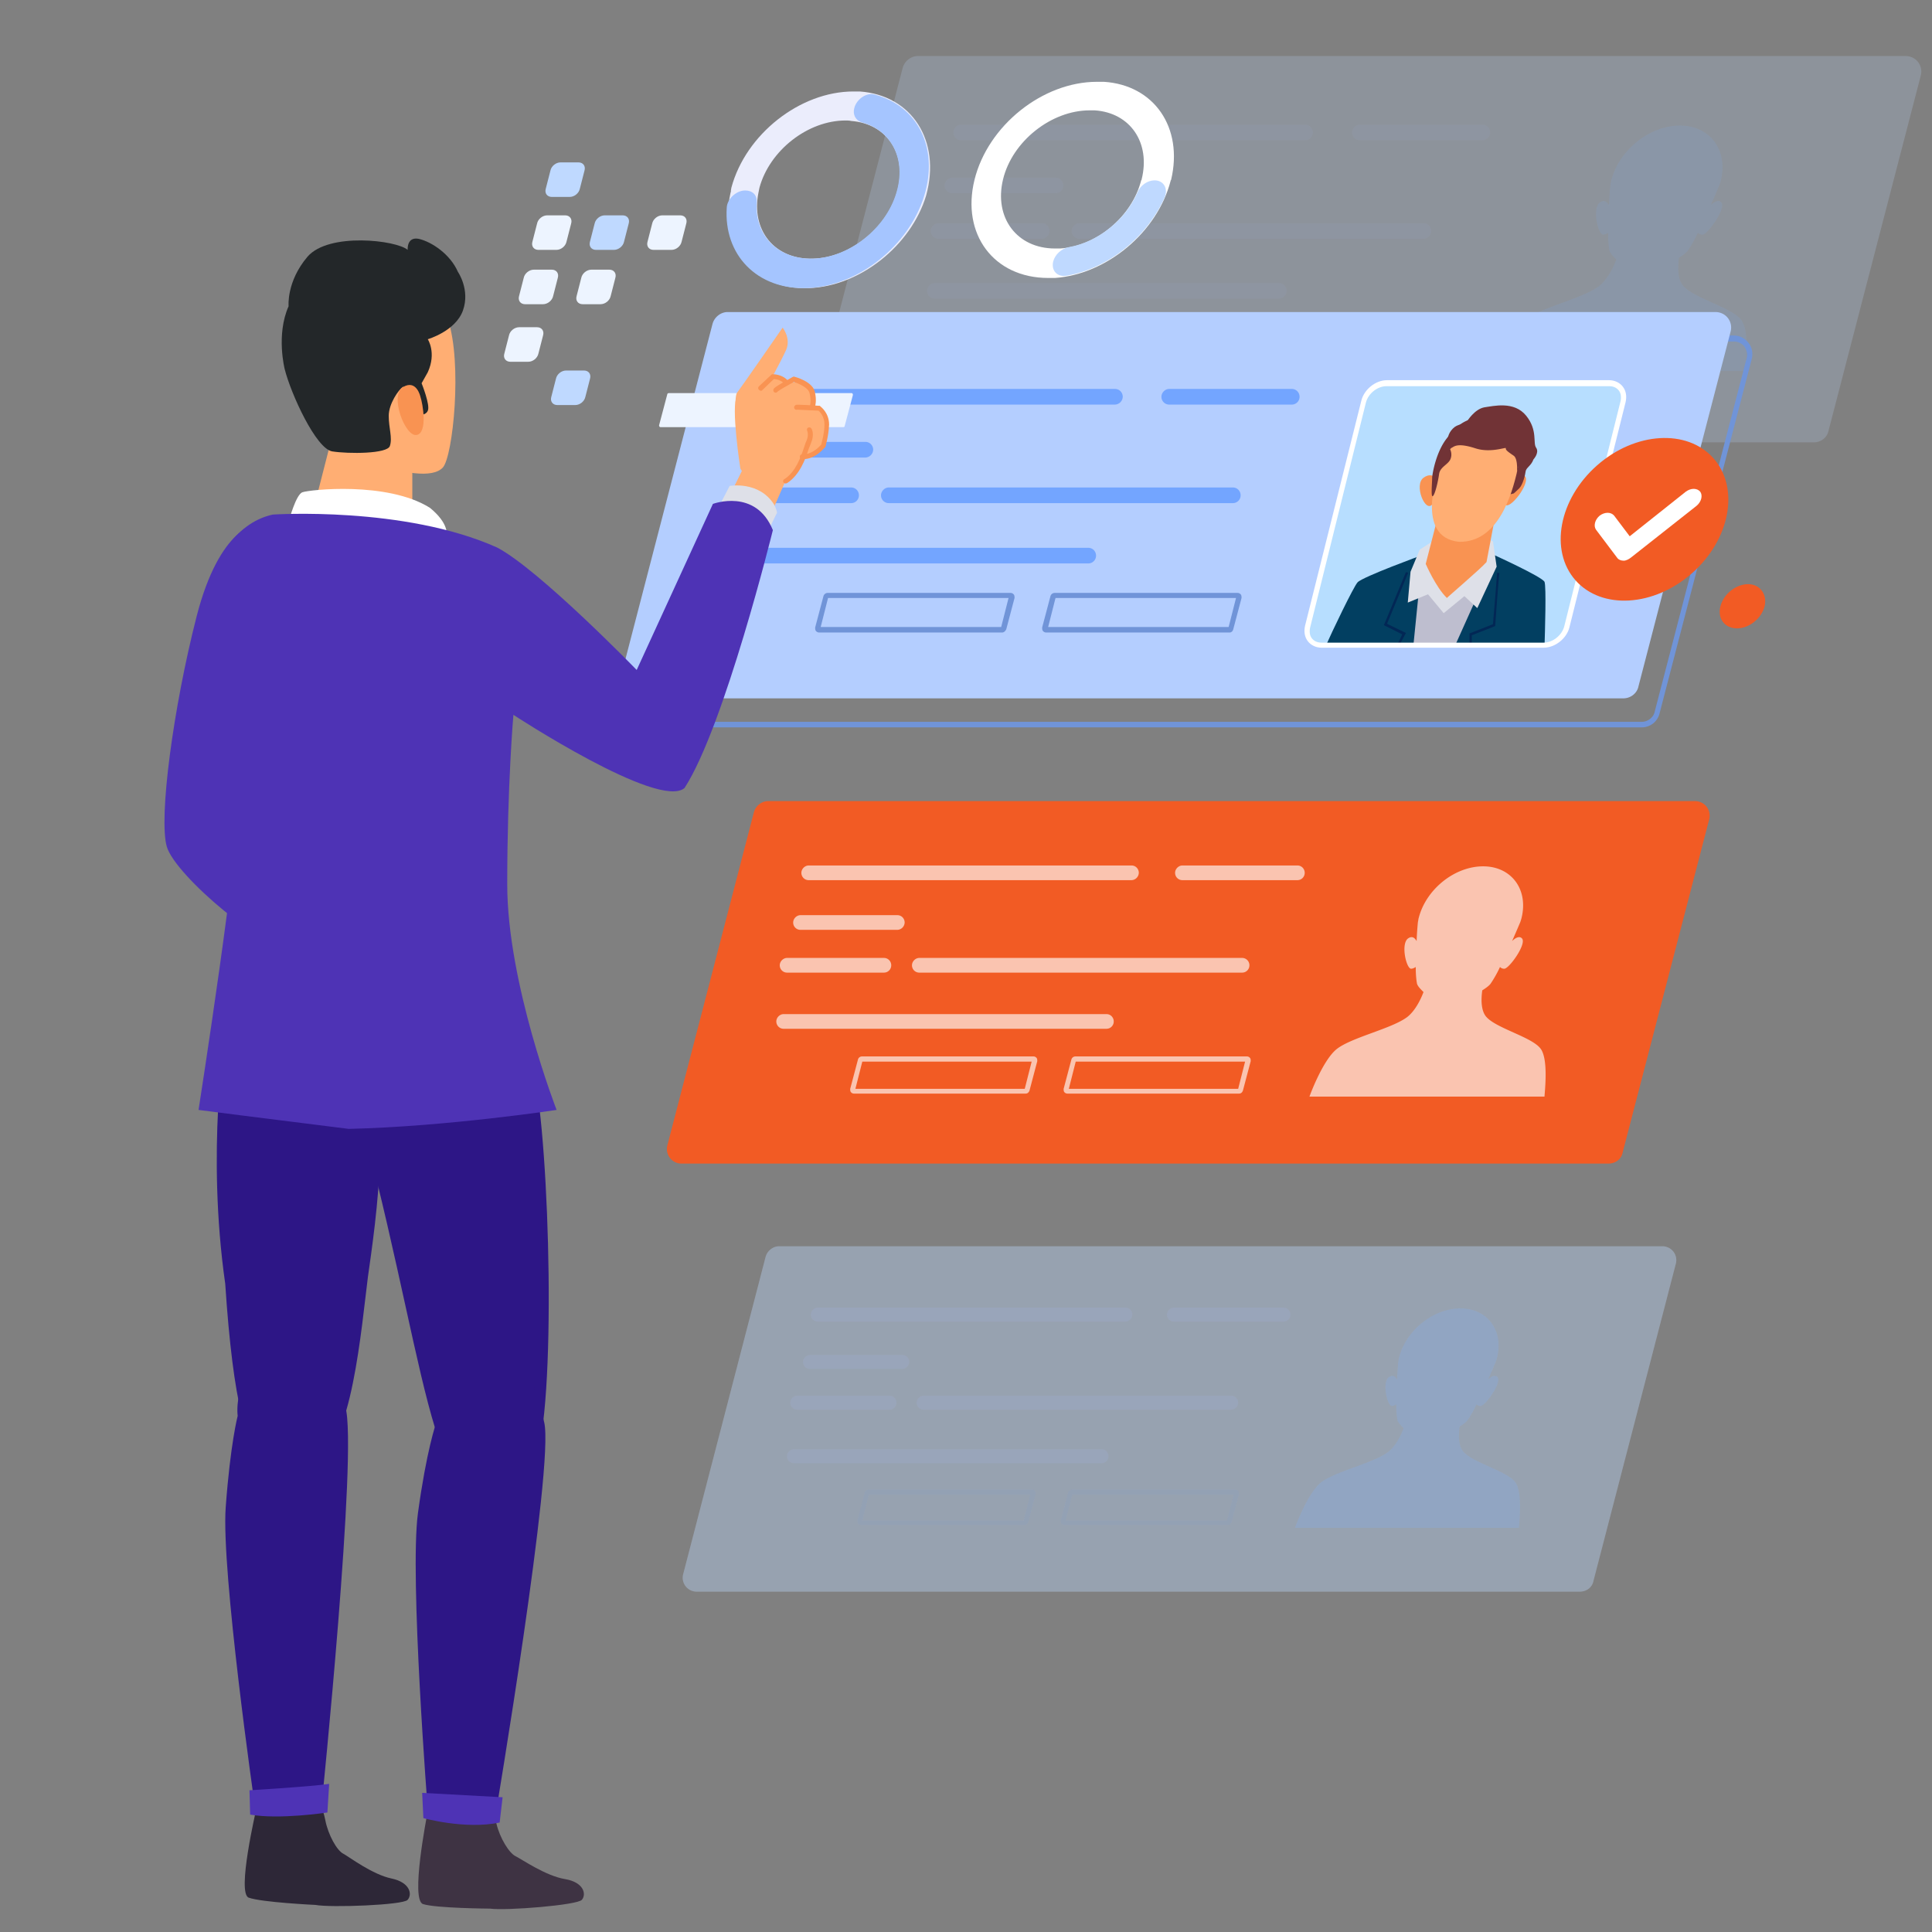 <svg width="193" height="193" fill="none" xmlns="http://www.w3.org/2000/svg"><rect width="100%" height="100%" fill="#808080" stroke="none"/><g opacity=".46"><path opacity=".46" d="M181.202 44.189H82.49a1.552 1.552 0 01-1.518-1.978l9.2-35.419c.184-.69.828-1.196 1.518-1.196h98.665c1.058 0 1.794.966 1.518 1.978l-9.199 35.419c-.138.736-.782 1.196-1.472 1.196z" fill="#BFD9FF"/><g opacity=".46"><path opacity=".46" d="M130.374 14.014h-34.36a.775.775 0 01-.782-.782c0-.414.368-.782.782-.782h34.36c.46 0 .782.368.782.782a.775.775 0 01-.782.782zm-2.622 15.823h-34.36a.775.775 0 01-.782-.782c0-.414.368-.782.782-.782h34.36c.46 0 .782.368.782.782a.806.806 0 01-.782.782zm14.444-5.979h-34.361a.775.775 0 01-.782-.782c0-.414.368-.782.782-.782h34.361c.46 0 .782.368.782.782a.806.806 0 01-.782.782zm-36.753-4.554H95.14a.775.775 0 01-.782-.782c0-.414.368-.782.782-.782h10.303c.46 0 .782.368.782.782a.775.775 0 01-.782.782zm-1.38 4.554H93.76a.775.775 0 01-.782-.782c0-.414.368-.782.782-.782h10.303c.46 0 .782.368.782.782a.806.806 0 01-.782.782zm44.02-9.844h-12.235a.775.775 0 01-.782-.782c0-.414.368-.782.782-.782h12.235c.46 0 .782.368.782.782a.806.806 0 01-.782.782z" fill="#A9C2FF"/><path opacity=".46" d="M141.828 36.783h-18.262a.418.418 0 01-.322-.138c-.092-.092-.092-.23-.092-.368l.828-3.128a.442.442 0 01.414-.322h18.262c.138 0 .23.046.322.138.092.092.092.23.092.368l-.828 3.128a.442.442 0 01-.414.322zm-18.124-.552h18.032l.736-2.898H124.44l-.736 2.898zm-4.599.552h-18.262a.418.418 0 01-.322-.138c-.092-.092-.092-.23-.092-.368l.828-3.128a.442.442 0 01.414-.322h18.262c.138 0 .23.046.322.138.092.092.092.23.092.368l-.828 3.128a.442.442 0 01-.414.322zm-18.124-.552h18.032l.736-2.898h-17.986l-.782 2.898z" fill="#84AEE5"/></g><path opacity=".46" d="M173.934 31.953c-.92-1.242-4.738-2.162-5.796-3.404-.552-.644-.552-1.84-.414-2.805.368-.23.69-.46.874-.69.322-.46.69-1.104 1.012-1.794.092.092.23.184.46.184.506 0 2.392-2.622 1.886-3.22-.276-.322-.736-.046-1.058.276.506-1.15.874-2.024.874-2.024.046-.138.092-.276.138-.46.736-3.036-1.104-5.474-4.094-5.474-3.036 0-6.071 2.438-6.853 5.474-.046.138-.046.276-.092.46 0 0-.092.874-.138 2.024-.184-.322-.46-.598-.92-.276-.782.598-.184 3.174.322 3.22.184 0 .368-.092.506-.184 0 .69.046 1.334.138 1.793.092.276.368.552.69.874-.368.966-.966 2.07-1.748 2.668-1.656 1.242-5.934 2.162-7.498 3.404-1.38 1.104-2.668 4.416-2.898 5.06h25.023c.046-.736.46-4.002-.414-5.106z" fill="#8DBCF8"/></g><path d="M163.998 72.661H65.333c-.598 0-1.104-.276-1.472-.736-.368-.46-.46-1.058-.322-1.61l9.2-35.418c.23-.828.965-1.38 1.793-1.38h98.666c.598 0 1.104.276 1.472.736.368.46.46 1.058.322 1.61l-9.2 35.372a1.827 1.827 0 01-1.794 1.426zM74.533 34.07c-.599 0-1.105.414-1.288.966l-9.2 35.418c-.092.414 0 .828.23 1.15.23.322.644.506 1.058.506h98.665c.598 0 1.15-.414 1.288-.966l9.2-35.372c.092-.414 0-.828-.23-1.15-.23-.322-.644-.506-1.058-.506H74.532v-.046z" fill="#7094D8"/><path d="M162.159 69.764H63.493a1.552 1.552 0 01-1.518-1.978l9.2-35.419c.184-.69.828-1.196 1.518-1.196h98.665c1.058 0 1.794.966 1.518 1.978l-9.2 35.419c-.138.69-.782 1.196-1.517 1.196z" fill="#B4CEFF"/><path d="M154.201 64.474H132.03c-1.012 0-1.656-.828-1.38-1.84l5.566-22.493c.276-1.012 1.288-1.84 2.3-1.84h22.171c1.012 0 1.656.828 1.38 1.84l-5.566 22.447c-.23 1.058-1.288 1.886-2.3 1.886z" fill="#B7DEFF"/><path d="M143.299 64.566l1.932-7.774-3.174-1.334s-5.934 2.162-6.439 2.714c-.414.46-2.576 4.968-3.22 6.44h10.901v-.046zm10.994 0c.046-1.472.184-5.98 0-6.44-.23-.506-5.106-2.714-5.106-2.714l-3.864 1.334-1.932 7.774h10.902v.046z" fill="#023F61"/><path d="M145.323 64.566l3.036-6.762-6.532.368-.644 6.394h4.14z" fill="#BEBECF"/><path d="M143.253 53.986l-1.426.92-.919 2.208-.276 3.082 2.023-.828 1.564 1.886 2.07-1.702 1.288 1.196 1.932-4.14-.368-2.53-.782-.368-5.106.276z" fill="#DEE0E8"/><path d="M143.667 48.099s-.46-1.104-1.472-.368c-.966.736.184 3.495.874 2.667.736-.828.598-2.3.598-2.3zm6.992-.046s.92-1.15 1.656-.506c.69.644-1.61 3.587-1.978 2.806-.414-.828.322-2.3.322-2.3zm-2.162 8.095l1.012-5.336-5.796.507-1.288 5.013s1.012 2.346 2.116 3.404c-.046 0 3.358-2.898 3.956-3.588z" fill="#F99352"/><path d="M153.189 45.89c-.23.645-.736.828-.782 1.197-.046.367-.276 1.333-.644 1.701-.368.368-.552.506-.552.506s-4.968 1.38-7.498-.552c0 0-.184-.735 0-1.61.184-.873-.23-1.011.23-1.471.506-.414.644-.828.644-1.288 0-.506.046-1.058.552-1.564s.966-.322 1.426-.736c0 0 .736-1.196 1.702-1.38.966-.138 2.99-.644 4.186.828 1.196 1.472.644 2.76 1.012 3.22.322.506-.276 1.15-.276 1.15z" fill="#713336"/><path d="M143.667 47.178s-2.346 6.486 2.07 6.946c3.91.092 5.29-4.692 5.842-7.13.552-2.437.23-5.013-2.898-4.921-3.128.092-4.692 3.633-5.014 5.105z" fill="#FFAE73"/><path d="M144.863 44.879s.276.506 0 1.058c-.276.506-1.012.736-1.104 1.426-.092.69-.414 2.115-.644 2.208-.184.046-.046-1.38-.046-1.886.046-.506.414-2.576 1.472-3.91s1.702-1.886 3.542-2.162c1.84-.322 3.266.46 3.772 1.61.506 1.15-.322 4.002-.322 4.002s.138-1.38-.322-1.702c-.46-.322-.828-.552-.782-.736.092-.184-1.472.506-3.036 0s-2.024-.276-2.3-.092a.518.518 0 00-.23.184z" fill="#713336"/><path d="M139.803 64.428l-.184-.092.46-.966-1.84-.92.046-.092c.828-2.024 2.116-5.06 2.162-5.198l.23.046c-.046.138-1.702 4.094-2.116 5.106l1.886.92-.644 1.196zm6.992-.046v-1.104l2.346-.92c.092-.966.414-5.014.414-5.152l.23.046c-.046.138-.276 3.174-.414 5.198v.092l-2.346.92v.966h-.23v-.046z" fill="#022755"/><path d="M154.201 64.704H132.03c-.552 0-1.058-.23-1.38-.644-.322-.414-.414-.966-.276-1.564l5.612-22.447c.276-1.15 1.426-2.07 2.576-2.07h22.171c.552 0 1.058.23 1.38.644.322.414.413.966.275 1.564l-5.611 22.493c-.276 1.104-1.426 2.024-2.576 2.024zm-15.685-26.127c-.92 0-1.84.736-2.07 1.656L130.88 62.68c-.092.414-.046.828.184 1.104.23.276.552.414.966.414h22.171c.92 0 1.84-.736 2.07-1.656l5.612-22.447c.092-.414.046-.828-.184-1.104-.23-.276-.552-.414-.966-.414h-22.217z" fill="#fff"/><path d="M111.377 40.417h-34.36a.775.775 0 01-.782-.782c0-.414.368-.782.782-.782h34.36c.46 0 .782.368.782.782a.806.806 0 01-.782.782zm-2.668 15.869h-34.36a.775.775 0 01-.782-.782c0-.414.368-.782.782-.782h34.36c.46 0 .782.368.782.782a.775.775 0 01-.782.782zm14.443-6.026h-34.36a.775.775 0 01-.782-.782c0-.414.368-.782.782-.782h34.36c.46 0 .782.368.782.782a.775.775 0 01-.782.782zm-36.706-4.553H76.142a.775.775 0 01-.781-.782c0-.414.367-.782.781-.782h10.304c.46 0 .782.368.782.782a.806.806 0 01-.782.782zM85.02 50.26H74.717a.775.775 0 01-.782-.782c0-.414.368-.782.782-.782H85.02c.46 0 .782.368.782.782a.775.775 0 01-.782.782zm44.02-9.843h-12.235a.775.775 0 01-.782-.782c0-.414.368-.782.782-.782h12.235c.46 0 .782.368.782.782a.775.775 0 01-.782.782z" fill="#73A5FF"/><path d="M122.83 63.186h-18.307a.418.418 0 01-.322-.138c-.092-.092-.092-.23-.092-.368l.828-3.128a.442.442 0 01.414-.322h18.261c.138 0 .23.046.322.138.092.092.092.23.092.368l-.828 3.128c-.046.184-.184.322-.368.322zm-18.123-.552h18.031l.736-2.898h-18.031l-.736 2.898zm-4.6.552h-18.26a.418.418 0 01-.323-.138c-.092-.092-.092-.23-.092-.368l.828-3.128a.442.442 0 01.414-.322h18.261c.138 0 .23.046.322.138.092.092.092.23.092.368l-.828 3.128c-.092.184-.23.322-.414.322zm-18.123-.552h18.031l.736-2.898H82.72l-.736 2.898z" fill="#7094D8"/><path d="M160.677 116.238H68.1a1.456 1.456 0 01-1.424-1.856l8.632-33.233c.172-.647.776-1.122 1.424-1.122h92.577c.993 0 1.684.906 1.425 1.856l-8.632 33.233c-.13.69-.734 1.122-1.425 1.122z" fill="#F25B24"/><path d="M113.029 87.925h-32.24a.727.727 0 01-.734-.733c0-.389.345-.734.734-.734h32.24c.432 0 .734.345.734.734a.757.757 0 01-.734.733zm-2.503 14.847h-32.24a.727.727 0 01-.734-.733c0-.389.345-.734.733-.734h32.241c.431 0 .733.345.733.734a.727.727 0 01-.733.733zm13.552-5.61h-32.24a.727.727 0 01-.734-.734c0-.389.345-.734.734-.734h32.24c.432 0 .734.345.734.734a.727.727 0 01-.734.734zm-34.442-4.273H79.97a.727.727 0 01-.734-.734c0-.388.345-.734.734-.734h9.668c.431 0 .733.346.733.734a.756.756 0 01-.734.734zm-1.337 4.273H78.63a.727.727 0 01-.734-.734c0-.389.346-.734.734-.734h9.668c.431 0 .733.345.733.734a.727.727 0 01-.733.734zm41.304-9.237h-11.481a.727.727 0 01-.734-.733c0-.389.346-.734.734-.734h11.481c.431 0 .733.345.733.734a.727.727 0 01-.733.733zm-5.827 21.321h-17.135a.394.394 0 01-.302-.129c-.086-.087-.086-.216-.086-.346l.777-2.934a.415.415 0 01.388-.303h17.135c.129 0 .215.044.302.13.086.086.086.216.086.345l-.777 2.935c-.086.216-.216.302-.388.302zm-17.005-.475h16.918l.691-2.719h-16.919l-.69 2.719zm-4.316.475H85.321a.392.392 0 01-.302-.129c-.087-.087-.087-.216-.087-.346l.777-2.934a.415.415 0 01.389-.303h17.134c.13 0 .216.044.302.13.086.086.086.216.086.345l-.776 2.935c-.087.216-.216.302-.389.302zm-17.005-.475h16.919l.69-2.719H86.141l-.69 2.719zm68.451-4.013c-.863-1.166-4.445-2.029-5.438-3.194-.518-.604-.518-1.727-.388-2.633.345-.216.647-.432.82-.647a11.7 11.7 0 00.949-1.684.577.577 0 00.432.173c.475 0 2.244-2.46 1.77-3.021-.259-.302-.691-.043-.993.259.475-1.08.82-1.9.82-1.9.043-.129.086-.258.129-.43.691-2.85-1.035-5.137-3.841-5.137-2.848 0-5.697 2.288-6.431 5.136-.043.13-.043.26-.086.432 0 0-.086.82-.129 1.899-.173-.302-.432-.561-.864-.26-.733.562-.172 2.979.302 3.022.173 0 .346-.086.475-.173 0 .648.043 1.252.13 1.684.086.259.345.517.647.82-.345.906-.906 1.942-1.64 2.503-1.554 1.165-5.568 2.028-7.035 3.194-1.295 1.036-2.503 4.143-2.719 4.747h23.479c.043-.69.388-3.755-.389-4.79z" fill="#fff" fill-opacity=".64"/><g opacity=".46"><path opacity=".46" d="M157.822 159H69.609a1.387 1.387 0 01-1.357-1.768l8.225-31.667c.164-.616.74-1.069 1.357-1.069h88.213c.946 0 1.604.864 1.358 1.769l-8.225 31.666c-.124.658-.7 1.069-1.358 1.069z" fill="#BFD9FF"/><g opacity=".46"><path opacity=".46" d="M112.42 132.022H81.7a.693.693 0 01-.7-.699.72.72 0 01.7-.699h30.72c.411 0 .699.329.699.699a.72.72 0 01-.699.699zm-2.385 14.147h-30.72a.693.693 0 01-.7-.699.72.72 0 01.7-.699h30.72c.411 0 .699.329.699.699 0 .37-.288.699-.699.699zm12.913-5.346h-30.68a.693.693 0 01-.699-.699.72.72 0 01.7-.699h30.72c.411 0 .699.329.699.699 0 .37-.329.699-.74.699zm-32.818-4.071h-9.212a.693.693 0 01-.7-.7.72.72 0 01.7-.699h9.212c.411 0 .699.329.699.699a.72.72 0 01-.7.7zm-1.275 4.071h-9.212a.693.693 0 01-.7-.699.72.72 0 01.7-.699h9.212c.411 0 .7.329.7.699 0 .37-.289.699-.7.699zm39.357-8.801h-10.94a.693.693 0 01-.699-.699.72.72 0 01.699-.699h10.94c.411 0 .699.329.699.699 0 .37-.288.699-.699.699z" fill="#A9C2FF"/><path opacity=".46" d="M122.66 152.338h-16.327a.376.376 0 01-.288-.123c-.082-.083-.082-.206-.082-.329l.74-2.797a.397.397 0 01.371-.288H123.4a.37.37 0 01.288.124c.082.082.082.205.082.329l-.74 2.796c-.082.206-.205.288-.37.288zm-16.203-.452h16.121l.658-2.591h-16.121l-.658 2.591zm-4.113.452H86.018a.374.374 0 01-.288-.123c-.083-.083-.083-.206-.083-.329l.74-2.797a.396.396 0 01.37-.288h16.328a.37.37 0 01.287.124c.083.082.083.205.083.329l-.741 2.796c-.082.206-.205.288-.37.288zm-16.203-.452h16.121l.658-2.591H86.799l-.658 2.591z" fill="#84AEE5"/></g><path opacity=".46" d="M151.366 148.061c-.823-1.11-4.236-1.933-5.182-3.043-.494-.576-.494-1.645-.37-2.509.329-.206.617-.411.781-.617.288-.411.617-.987.905-1.604a.55.55 0 00.411.165c.453 0 2.139-2.344 1.686-2.879-.246-.288-.658-.041-.946.247.453-1.028.782-1.81.782-1.81.041-.123.082-.247.123-.411.658-2.714-.987-4.894-3.66-4.894-2.714 0-5.429 2.18-6.128 4.894-.041.123-.041.247-.082.411 0 0-.082.782-.123 1.81-.165-.288-.412-.535-.823-.247-.699.535-.164 2.838.288 2.879.165 0 .329-.083.452-.165 0 .617.042 1.193.124 1.604.082.247.329.494.617.781-.329.864-.864 1.851-1.563 2.386-1.481 1.11-5.305 1.933-6.703 3.043-1.234.987-2.386 3.948-2.591 4.524h22.372c.041-.658.37-3.578-.37-4.565z" fill="#8DBCF8"/></g><g opacity=".46"><path opacity=".46" d="M157.822 159H69.609a1.387 1.387 0 01-1.357-1.768l8.225-31.667c.164-.616.74-1.069 1.357-1.069h88.213c.946 0 1.604.864 1.358 1.769l-8.225 31.666c-.124.658-.7 1.069-1.358 1.069z" fill="#BFD9FF"/><g opacity=".46"><path opacity=".46" d="M112.42 132.022H81.7a.693.693 0 01-.7-.699.72.72 0 01.7-.699h30.72c.411 0 .699.329.699.699a.72.72 0 01-.699.699zm-2.385 14.147h-30.72a.693.693 0 01-.7-.699.72.72 0 01.7-.699h30.72c.411 0 .699.329.699.699 0 .37-.288.699-.699.699zm12.913-5.346h-30.68a.693.693 0 01-.699-.699.72.72 0 01.7-.699h30.72c.411 0 .699.329.699.699 0 .37-.329.699-.74.699zm-32.818-4.071h-9.212a.693.693 0 01-.7-.7.72.72 0 01.7-.699h9.212c.411 0 .699.329.699.699a.72.72 0 01-.7.7zm-1.275 4.071h-9.212a.693.693 0 01-.7-.699.72.72 0 01.7-.699h9.212c.411 0 .7.329.7.699 0 .37-.289.699-.7.699zm39.357-8.801h-10.94a.693.693 0 01-.699-.699.72.72 0 01.699-.699h10.94c.411 0 .699.329.699.699 0 .37-.288.699-.699.699z" fill="#A9C2FF"/><path opacity=".46" d="M122.66 152.338h-16.327a.376.376 0 01-.288-.123c-.082-.083-.082-.206-.082-.329l.74-2.797a.397.397 0 01.371-.288H123.4a.37.37 0 01.288.124c.082.082.082.205.082.329l-.74 2.796c-.082.206-.205.288-.37.288zm-16.203-.452h16.121l.658-2.591h-16.121l-.658 2.591zm-4.113.452H86.018a.374.374 0 01-.288-.123c-.083-.083-.083-.206-.083-.329l.74-2.797a.396.396 0 01.37-.288h16.328a.37.37 0 01.287.124c.083.082.083.205.083.329l-.741 2.796c-.082.206-.205.288-.37.288zm-16.203-.452h16.121l.658-2.591H86.799l-.658 2.591z" fill="#84AEE5"/></g><path opacity=".46" d="M151.366 148.061c-.823-1.11-4.236-1.933-5.182-3.043-.494-.576-.494-1.645-.37-2.509.329-.206.617-.411.781-.617.288-.411.617-.987.905-1.604a.55.55 0 00.411.165c.453 0 2.139-2.344 1.686-2.879-.246-.288-.658-.041-.946.247.453-1.028.782-1.81.782-1.81.041-.123.082-.247.123-.411.658-2.714-.987-4.894-3.66-4.894-2.714 0-5.429 2.18-6.128 4.894-.041.123-.041.247-.082.411 0 0-.082.782-.123 1.81-.165-.288-.412-.535-.823-.247-.699.535-.164 2.838.288 2.879.165 0 .329-.083.452-.165 0 .617.042 1.193.124 1.604.082.247.329.494.617.781-.329.864-.864 1.851-1.563 2.386-1.481 1.11-5.305 1.933-6.703 3.043-1.234.987-2.386 3.948-2.591 4.524h22.372c.041-.658.37-3.578-.37-4.565z" fill="#8DBCF8"/></g><path d="M56.915 19.672h-1.794c-.46 0-.736-.368-.598-.828l.46-1.794c.092-.46.552-.828 1.012-.828h1.794c.46 0 .736.368.598.828l-.46 1.794c-.092.46-.552.828-1.012.828z" fill="#BFD9FF"/><path d="M55.582 24.962h-1.794c-.46 0-.736-.368-.598-.828l.46-1.794c.092-.46.552-.828 1.012-.828h1.794c.46 0 .736.368.598.828l-.46 1.794c-.092.46-.552.828-1.012.828z" fill="#EDF4FF"/><path d="M61.331 24.962h-1.794c-.46 0-.736-.368-.598-.828l.46-1.794c.092-.46.552-.828 1.012-.828h1.794c.46 0 .736.368.598.828l-.46 1.794c-.092.46-.552.828-1.012.828z" fill="#BFD9FF"/><path d="M67.081 24.962h-1.794c-.46 0-.736-.368-.598-.828l.46-1.794c.092-.46.552-.828 1.012-.828h1.794c.46 0 .736.368.598.828l-.46 1.794c-.092.46-.552.828-1.012.828zM54.248 30.39h-1.794c-.46 0-.736-.369-.598-.829l.46-1.794c.092-.46.552-.828 1.012-.828h1.794c.46 0 .736.368.598.828l-.46 1.794c-.092.46-.552.828-1.012.828zm-1.472 5.75h-1.794c-.46 0-.736-.369-.598-.829l.46-1.794c.092-.46.552-.828 1.012-.828h1.794c.46 0 .736.368.598.828l-.46 1.794c-.092.46-.552.828-1.012.828zm7.221-5.75h-1.794c-.46 0-.736-.369-.598-.829l.46-1.794c.093-.46.553-.828 1.012-.828h1.794c.46 0 .736.368.598.828l-.46 1.794c-.092.46-.552.828-1.012.828z" fill="#EDF4FF"/><path d="M57.468 40.463h-1.794c-.46 0-.736-.368-.598-.828l.46-1.794c.092-.46.551-.828 1.011-.828h1.794c.46 0 .736.368.598.828l-.46 1.794c-.092.46-.551.828-1.011.828z" fill="#BFD9FF"/><path d="M85.894 9.138c-.046 0-.046 0 0 0h-.643c-5.336 0-10.764 4.278-12.19 9.614l-.046.276v.092l-.046.184c-1.196 5.382 2.3 9.706 7.866 9.476 5.06-.184 10.165-4.232 11.683-9.246 1.518-5.52-1.472-10.028-6.624-10.396zm3.68 10.166c-1.058 3.542-4.737 6.44-8.325 6.532-3.864.138-6.256-2.852-5.474-6.624l.092-.46c1.012-3.726 4.83-6.716 8.602-6.716.184 0 .368 0 .552.046 3.633.276 5.703 3.404 4.553 7.222z" fill="#EBEDFC"/><path d="M85.342 10.793c-.184.645.138 1.242.736 1.426 2.944.782 4.508 3.68 3.45 7.084-1.058 3.542-4.738 6.44-8.326 6.532-3.541.092-5.841-2.392-5.611-5.658.046-.69-.414-1.15-1.15-1.15-.874 0-1.794.828-1.84 1.702-.322 4.692 2.99 8.234 8.05 8.05 5.06-.184 10.165-4.232 11.683-9.246 1.472-4.83-.736-8.97-4.922-10.073-.782-.276-1.84.414-2.07 1.333z" fill="#A5C5FF"/><path d="M110.273 8.172s-.046 0 0 0h-.69c-5.428 0-10.902 4.37-12.236 9.798-1.334 5.428 1.932 9.797 7.36 9.797h.69c5.152-.367 10.212-4.553 11.546-9.705 0-.046 0-.046.046-.092 1.241-5.244-1.702-9.476-6.716-9.798zm-4.37 16.652h-.506c-3.818 0-6.118-3.082-5.198-6.9.92-3.818 4.83-6.9 8.648-6.9h.506c3.542.23 5.612 3.22 4.692 6.9 0 .046 0 .046-.046.092-.92 3.634-4.462 6.578-8.096 6.808z" fill="#fff"/><path d="M113.631 19.212c-1.196 2.76-3.956 4.968-6.854 5.474-.736.138-1.38.736-1.564 1.425-.23.92.414 1.61 1.38 1.426 4.14-.735 8.004-3.863 9.752-7.82.368-.873-.092-1.701-1.012-1.701-.69 0-1.426.506-1.702 1.196z" fill="#BFD9FF"/><path d="M84.238 42.67H65.977c-.092 0-.138-.091-.138-.183l.828-3.128c0-.046.092-.092.138-.092h18.261c.092 0 .138.092.138.184l-.828 3.128c0 .046-.046.092-.138.092z" fill="#EDF4FF"/><path d="M169.031 57.257c3.808-3.363 4.769-8.498 2.146-11.468-2.623-2.97-7.837-2.653-11.646.71-3.808 3.363-4.769 8.497-2.146 11.468 2.623 2.97 7.837 2.653 11.646-.71zm7.249 3.307c-.322 1.242-1.564 2.208-2.76 2.208-1.242 0-1.978-1.012-1.656-2.208.322-1.242 1.564-2.208 2.76-2.208 1.196 0 1.932 1.012 1.656 2.208z" fill="#F25B24"/><path d="M162.204 56.01c-.276 0-.506-.092-.644-.276l-2.115-2.806c-.276-.368-.138-1.012.368-1.426.506-.368 1.104-.368 1.426 0l1.563 2.07 5.612-4.462c.506-.367 1.104-.367 1.426 0 .276.368.138 1.012-.368 1.426l-6.532 5.152c-.23.184-.506.322-.736.322z" fill="#fff"/><path d="M25.665 180.418s.79-1.627 3.516-1.11c2.725.517 3.033 1.108 3.317 2.524.282 1.464 1.164 3.043 1.806 3.353.64.358 2.911 2.075 4.804 2.47 1.893.396 2.089 1.615 1.61 2.135-.434.521-7.641.794-9.212.505 0 0-5.38-.255-6.667-.729-1.194-.472.718-8.618.826-9.148z" fill="#2D2737"/><path d="M23.744 141.439s-.655-4.581 3.985-5.997c4.687-1.416 5.503.841 6.771 5.1 1.27 4.211-2.377 39.823-2.377 39.823s-5.365.813-6.686-.099c0 0-3.355-23.345-2.89-29.689.467-6.393 1.197-9.138 1.197-9.138z" fill="#2D1686"/><path d="M24.922 178.843s6.048-.356 7.961-.64l-.177 2.858s-4.805.733-7.716.21l-.068-2.428zm.843-126.566s-3.807.242-6.128 9.314c-2.322 9.071-3.807 20.131-2.972 22.993.836 2.862 9.936 10.624 13.325 10.624 3.39 0 3.621-2.668 2.971-4.85-.65-2.232-7.196-8.2-7.196-8.2s5.293-17.705 5.06-22.362c-.232-4.657-2.739-7.52-5.06-7.52z" fill="#4E33B5"/><path d="M73.492 49.56l-.65.048 1.44-2.91s3.62-.243 4.178 1.358l-1.672 3.832-3.296-2.328zm2.042-8.295s-.139-3.008.882-3.396c1.022-.388 2.136.34 2.136.34s1.671-.194 2.182.582c.51.776.464 1.843.464 1.843s.929.194 1.161 1.164c.232.922-.186 2.717-.186 2.717s-1.067 1.358-2.321 1.019c-1.207-.34-4.318-4.27-4.318-4.27z" fill="#FFAE73"/><path d="M73.631 43.642s-.371-3.93 0-4.415c.418-.533 4.55-6.5 4.55-6.5s.836 1.019.371 2.183c-.51 1.164-2.46 4.705-2.46 4.705v3.008s-1.254.922-2.46 1.019z" fill="#FFAE73"/><path d="M73.956 46.795s-.975-6.306-.325-7.18c.696-.873 3.992-.34 4.596-.097.65.243 2.368 2.62 2.6 3.542.232.921-1.393 4.268-2.414 4.996-.929.728-3.9-.048-4.457-1.261z" fill="#FFAE73"/><path d="M71.635 50.967l1.254-2.426s2.97-.533 4.457 1.892c.417.873.232.873.232.873l-.975 1.99-4.968-2.33z" fill="#DEE0E8"/><path d="M40.648 26.78s2.588.72 4.094 5.118c1.468 4.398.502 13.703-.502 14.802-1.004 1.1-3.978.677-8.11-.803-4.404-1.65-5.871-6.64-6.644-9.897-1.506-6.301 3.476-12.772 11.162-9.22z" fill="#FFAE73"/><path d="M31.301 50.93l2.124-8.29s4.21-1.353 6.875 1.734l.889 1.354v5.413c-.04 0-4.442.973-9.888-.211z" fill="#FFAE73"/><path d="M22.5 103.358s-1.904 11.594 0 24.885c1.61 24.484 5.611 16.999 9.093 16.999s4.557-13.021 5.16-17.678c.65-4.657 3.157-20.568-1.578-24.206-4.736-3.639-10.121-3.978-12.675 0z" fill="#2D1686"/><path d="M37.635 117.92s-4.335-9.786 2.295-14.522c6.63-4.736 11.698-4.116 13.366 3.481 1.669 7.597 2.304 33.835.139 39.148-9.488 9.946-9.799-3.582-15.8-28.107z" fill="#2D1686"/><path d="M45.746 27.161s1.236 1.776.502 3.849c-.733 2.072-3.514 2.876-3.514 2.876s.888 1.353 0 3.299l-.618 1.1s.888 2.199.618 2.748c-.232.55-1.12.423-1.12.423s-1.004-3.087-1.39-2.791c-.387.254-1.391 1.65-1.391 2.876s.386 2.2.116 3.003c-.232.803-4.133.803-5.755.55-1.622-.254-4.133-5.752-4.75-8.205 0 0-.889-3.426.386-6.302 0 0-.232-2.453 1.892-4.948 2.124-2.453 8.883-1.65 10.003-.677 0 0-.115-1.353 1.12-1.1 1.275.296 3.129 1.523 3.901 3.3z" fill="#232729"/><path d="M42 39.638s-.386-1.777-1.738-.973c-1.39.803.231 5.075 1.39 4.78 1.082-.255.58-3.13.348-3.807z" fill="#F99352"/><path d="M28.875 51.986s.697-2.62 1.347-2.814c.65-.243 8.45-1.116 12.72 1.552 1.904 1.553 1.672 2.668 1.672 2.668s-12.628-2.522-15.739-1.407z" fill="#fff"/><path d="M27.25 51.403s13.14-.873 22.425 3.299c4.225 2.232 13.928 12.225 13.928 12.225l7.614-16.59s4.272-1.602 5.99 2.619c0 0-4.83 19.598-8.822 25.759-2.553 2.231-17.097-7.306-17.097-7.306s-.617 7.067-.617 16.932c0 9.864 4.932 22.536 4.932 22.536s-10.977 1.666-20.76 1.895c-8.99-1.113-15.008-1.895-15.008-1.895s4.3-27.575 3.881-30.68c-.418-3.105-3.244-19.286-2.826-21.517.465-2.183 2.368-6.404 6.36-7.277z" fill="#4E33B5"/><path d="M42.705 181.035s.724-1.658 3.468-1.254c2.744.405 3.076.983 3.417 2.386.342 1.451 1.29 2.992 1.943 3.276.654.332 2.994 1.953 4.902 2.27 1.907.317 2.154 1.527 1.696 2.066-.412.539-7.602 1.109-9.183.885 0 0-5.386-.033-6.691-.454-1.259-.422.362-8.591.448-9.175z" fill="#3E3343"/><path d="M43.548 142.215s-.38-4.653 4.39-5.68c4.77-1.075 5.4 1.246 6.426 5.552 1.026 4.305-4.918 39.548-4.918 39.548s-5.38.403-6.693-.6c0 0-1.857-23.556-1.003-29.873.854-6.268 1.798-8.947 1.798-8.947z" fill="#2D1686"/><path d="M42.294 181.622s4.147 1.164 7.62.444l.295-2.526-8.037-.439.122 2.521z" fill="#4E33B5"/><path d="M76 39.033a.346.346 0 01-.187-.097.242.242 0 010-.34l1.3-1.212h.093c.047 0 .975 0 1.532.68.093.096.093.242-.046.339-.093.097-.232.048-.325-.049-.325-.388-.836-.485-1.068-.485l-1.16 1.116c-.047.048-.093.048-.14.048z" fill="#F99352"/><path d="M81.153 40.828h-.093c-.14-.049-.186-.194-.14-.34 0 0 .14-.436-.046-1.212-.14-.582-1.114-.97-1.578-1.116-.697.388-1.486.825-1.626.97-.046.049-.092.097-.185.097-.14 0-.232-.097-.232-.242 0-.194 0-.243 1.903-1.31l.093-.049h.093c.186.049 1.764.485 2.043 1.456.232.921.046 1.455.046 1.504-.093.194-.186.242-.278.242z" fill="#F99352"/><path d="M80.178 45.873h-.047c-.14 0-.232-.097-.232-.242 0-.146.093-.243.232-.243h.047c1.021 0 1.718-.825 1.857-.97.046-.194.325-1.116.325-2.038 0-.776-.465-1.26-.604-1.358-.975-.048-1.996-.097-2.135-.097-.14.049-.233-.048-.279-.145-.046-.146.046-.291.186-.34.046 0 .139-.048 2.321.097h.046l.047.049c.046.048.882.63.882 1.843-.046 1.116-.371 2.183-.371 2.231l-.047.049c-.046-.049-.836 1.164-2.228 1.164z" fill="#F99352"/><path d="M78.46 48.299c-.093 0-.14-.049-.186-.097-.093-.097-.046-.291.093-.34 1.114-.727 1.625-2.183 1.95-3.153.093-.243.14-.485.232-.63.279-.631.093-1.02.093-1.02-.046-.096-.046-.29.093-.339.093-.048.232-.048.325.097.046.049.325.582-.047 1.455-.046.146-.139.34-.232.583-.325 1.018-.882 2.57-2.135 3.395-.093.049-.14.049-.186.049z" fill="#F99352"/></svg>